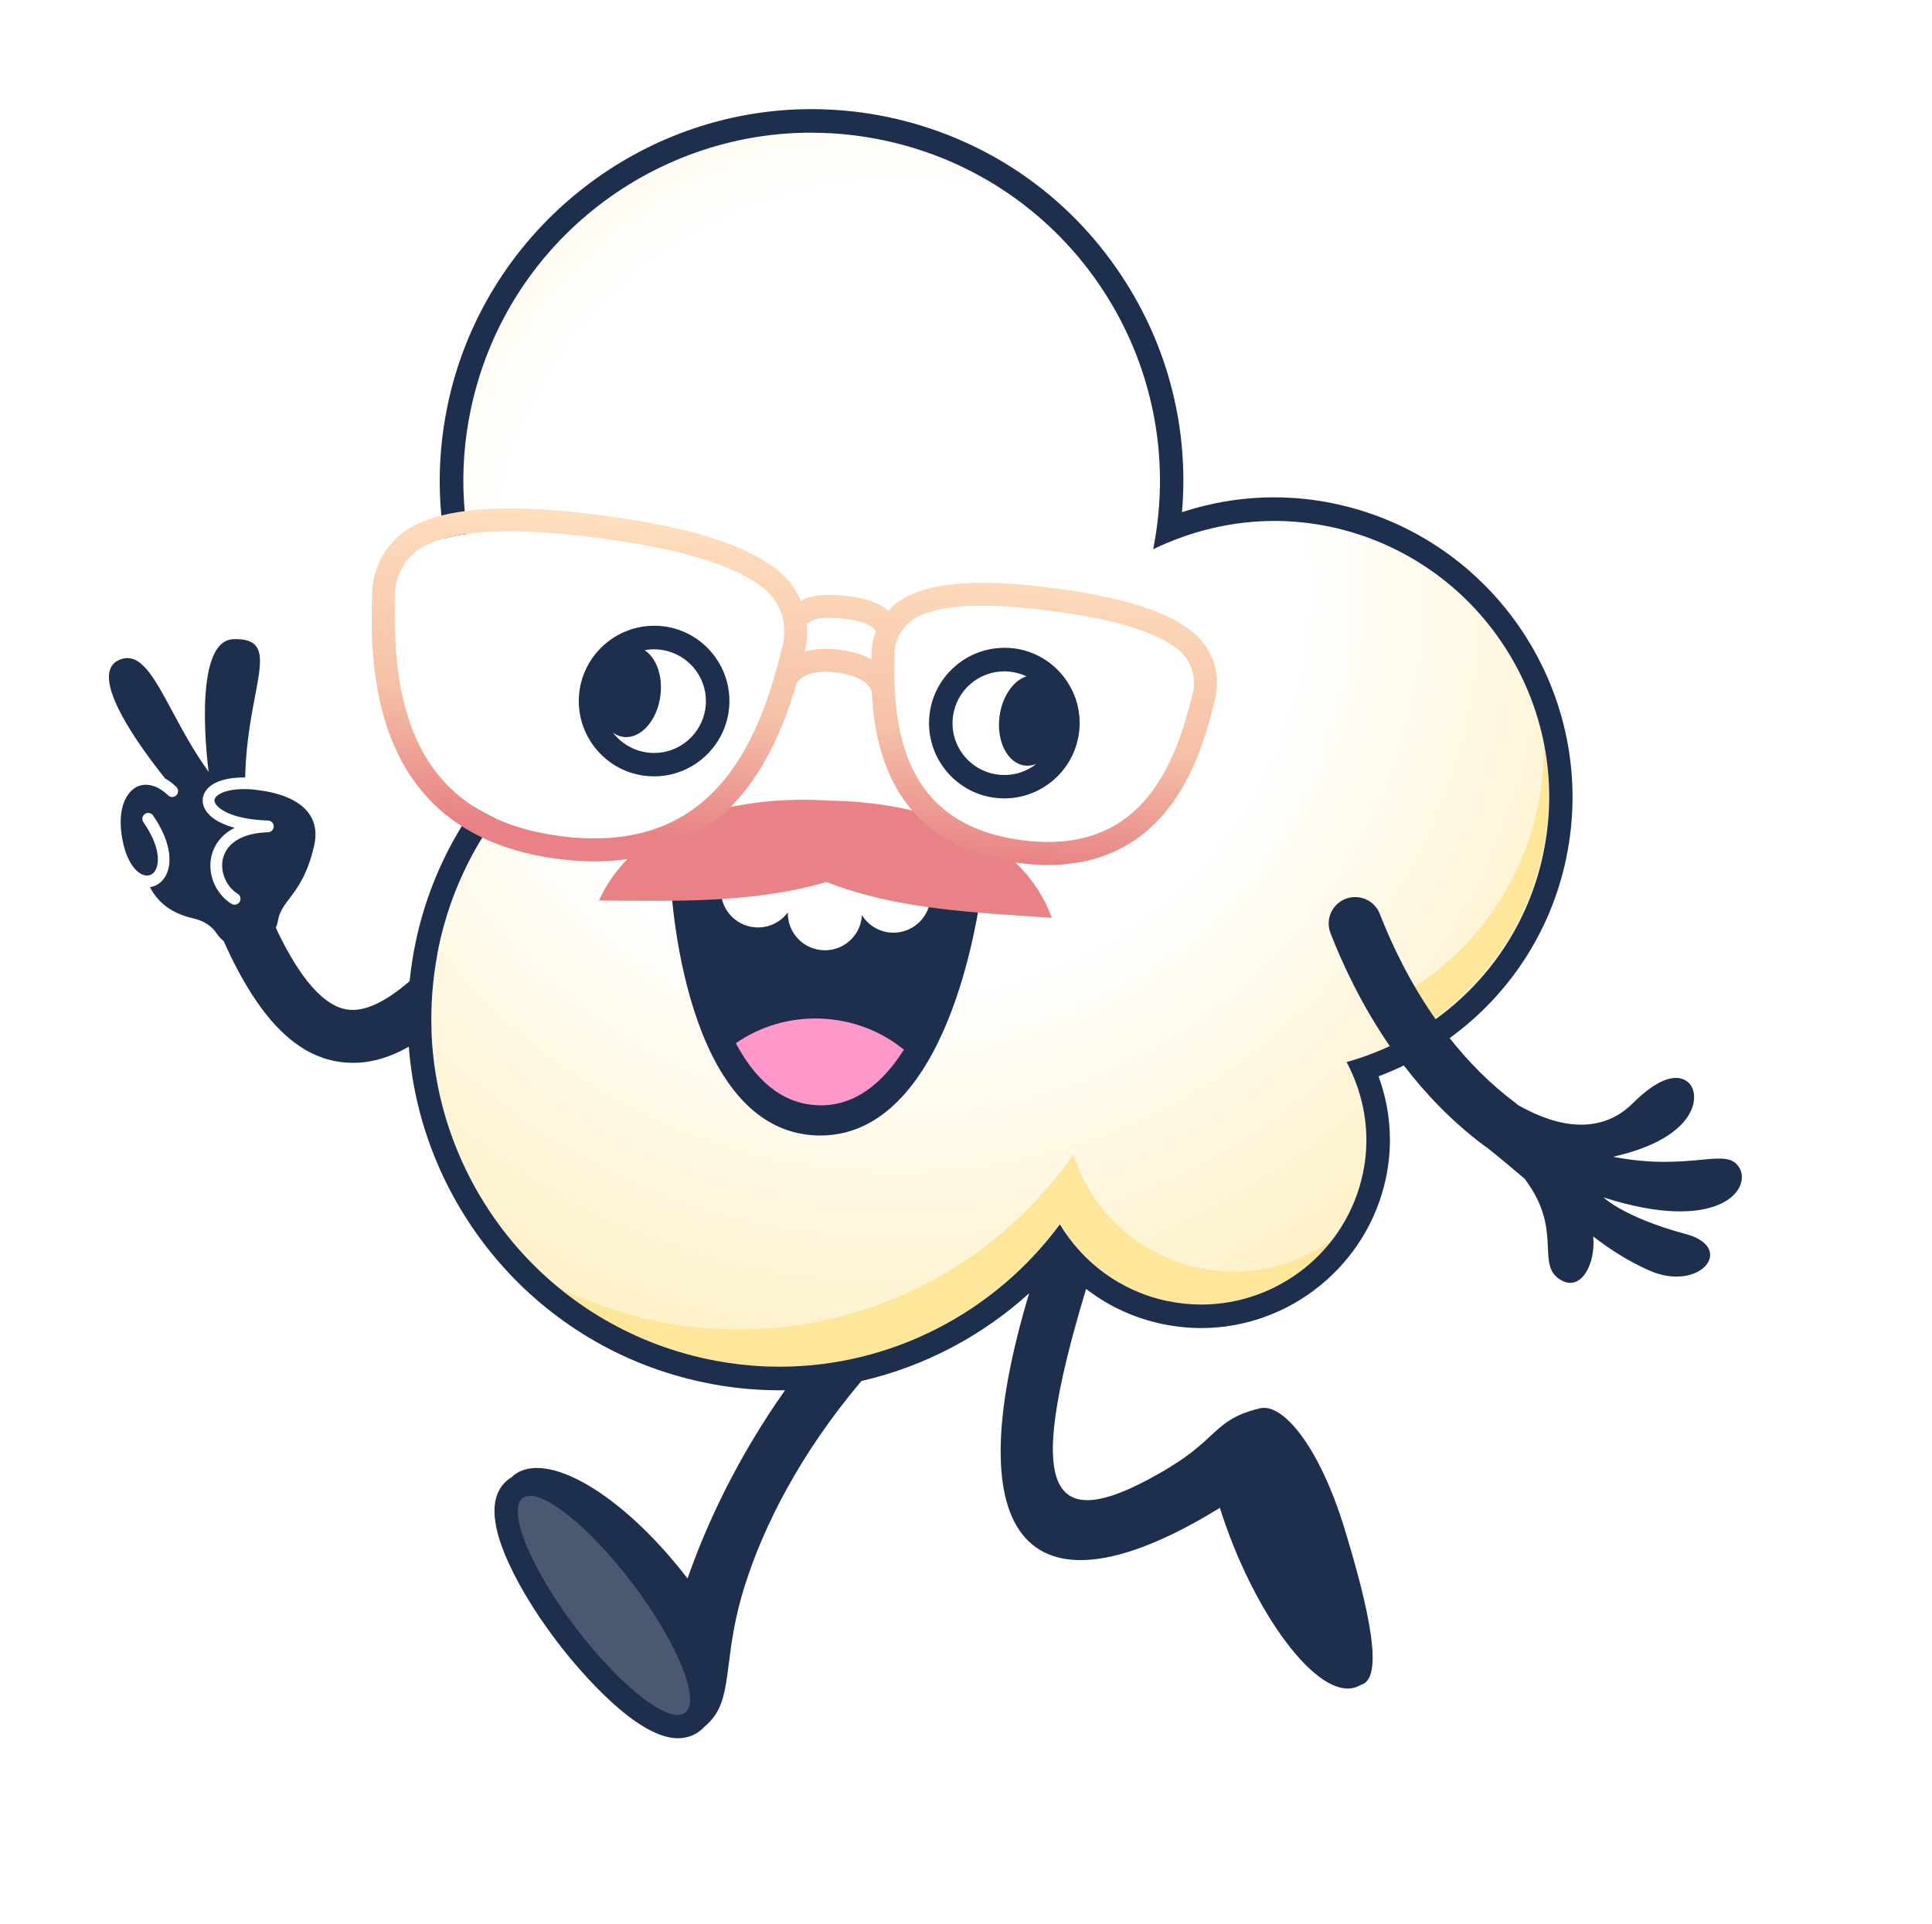<svg width="248" height="247" viewBox="0 0 248 247" fill="none" xmlns="http://www.w3.org/2000/svg">
<g filter="url(#filter0_d_231_175)">
<path d="M104.217 10C79.887 10 58.607 27.31 53.617 51.14C52.777 55.17 52.407 59.26 52.537 63.34C52.317 63.43 52.097 63.53 51.887 63.63C47.047 65.9 43.947 70.66 43.817 76.06C43.667 82.2 43.277 97.72 54.147 107.13C52.017 111.24 50.457 115.59 49.507 120.12C49.257 121.33 49.037 122.58 48.867 123.83C46.637 125.53 45.517 125.63 45.297 125.63C45.267 125.63 45.237 125.63 45.207 125.63C45.137 125.63 43.067 125.29 39.757 118.77C39.837 118.57 40.057 118.28 40.467 117.73C41.587 116.25 43.277 114.02 44.317 109.49C45.067 106.23 44.157 103.88 43.267 102.48C41.787 100.17 39.147 98.54 35.627 97.78C35.687 96.98 35.757 96.19 35.857 95.41C36.097 93.45 36.427 91.7 36.727 90.15C37.497 86.1 38.097 82.91 35.977 80.35C34.717 78.82 32.807 78.05 30.307 78.05C30.187 78.05 30.057 78.05 29.927 78.05C28.067 78.1 26.357 78.94 25.107 80.41C24.137 81.56 23.477 83.1 23.037 84.84C21.317 82.3 19.317 80.48 16.407 80.48C15.547 80.48 14.687 80.66 13.857 81.01C12.017 81.78 10.737 83.25 10.247 85.16C9.907 86.49 9.077 89.73 14.837 98.05C12.717 99.63 10.997 102.84 11.717 107.77C12.217 111.2 13.587 113.83 15.537 115.25L15.767 115.7C16.877 117.88 19.197 120.71 23.917 121.78C24.467 121.9 24.537 122.01 24.627 122.14C24.867 122.49 25.127 122.82 25.417 123.13C28.647 130.15 33.977 139.14 43.377 140.32C44.047 140.4 44.717 140.45 45.377 140.45C46.657 140.45 47.947 140.29 49.247 139.98C52.987 160.43 68.907 177.08 89.537 181.4C90.907 181.69 92.287 181.92 93.677 182.09C90.837 186.76 88.657 191.16 87.017 194.98C80.737 188.38 74.137 184.46 68.977 184.46C66.837 184.46 64.917 185.12 63.407 186.36C63.357 186.4 63.317 186.44 63.277 186.47C63.177 186.54 63.057 186.62 62.937 186.71C60.277 188.72 57.807 192.82 61.117 200.96C62.617 204.64 65.167 208.95 68.317 213.11C72.287 218.36 80.007 227.17 87.077 227.17C88.987 227.17 90.777 226.58 92.247 225.47C92.657 225.16 92.997 224.83 93.247 224.57C96.597 221.68 97.067 218.01 97.557 214.13C97.887 211.53 98.267 208.58 99.457 204.8C101.257 199.11 105.027 190.41 112.857 180.87C117.337 179.72 121.637 177.96 125.647 175.67C123.597 186.47 124.357 194.35 127.937 199.17C130.427 202.52 134.177 204.29 138.777 204.29C143.377 204.29 148.437 202.66 154.487 199.44C158.407 209.3 165.467 220.79 173.057 220.79C173.887 220.79 174.687 220.65 175.457 220.38C175.747 220.28 175.997 220.16 176.237 220.04L176.277 220.02C181.217 218.26 180.297 211.62 179.987 209.42C179.517 205.99 178.367 201.31 176.477 195.13C172.957 183.63 167.667 176.76 162.307 176.76C161.827 176.76 161.347 176.82 160.877 176.93C156.457 177.98 154.547 179.75 152.697 181.46C151.567 182.51 150.397 183.59 148.257 184.88C142.907 188.11 140.557 188.6 139.627 188.6C139.587 188.6 139.557 188.6 139.527 188.6C139.137 187.81 138.357 184.47 141.857 171.66C143.937 172.68 146.137 173.44 148.437 173.92C150.357 174.32 152.307 174.52 154.257 174.52C167.537 174.52 179.157 165.07 181.887 152.06C182.347 149.85 182.537 147.59 182.457 145.35C184.277 147.16 186.177 148.81 188.157 150.29C188.297 150.4 188.437 150.48 188.547 150.55C189.957 151.68 191.357 152.84 192.827 154.09C194.597 156.56 194.677 158.41 194.757 160.37C194.857 162.56 194.997 165.88 198.497 167.85C199.497 168.42 200.547 168.7 201.627 168.7C203.347 168.7 204.977 167.95 206.217 166.58C206.567 166.19 206.887 165.75 207.167 165.28C208.097 165.8 209.047 166.28 210.027 166.73C211.757 167.51 213.517 167.91 215.257 167.91C219.597 167.91 223.077 165.37 223.537 161.87C223.687 160.72 223.487 159.39 222.747 158.15C224.887 157.11 226.057 155.71 226.657 154.69C227.907 152.59 227.977 150.11 226.857 148.06C225.657 145.87 223.597 144.76 220.717 144.76C220.647 144.76 220.587 144.76 220.517 144.76C220.877 144.07 221.107 143.44 221.257 142.89C221.947 140.28 221.277 137.66 219.497 136.05C218.297 134.96 216.807 134.39 215.167 134.39C212.537 134.39 209.807 135.83 206.837 138.81C205.767 139.88 204.527 140.39 203.027 140.39C201.347 140.39 199.357 139.76 197.107 138.52C197.077 138.5 197.047 138.47 197.007 138.44C195.207 137.09 193.487 135.54 191.847 133.8C198.537 127.82 203.157 119.89 205.007 111.06C207.337 99.95 205.197 88.6 198.987 79.1C192.777 69.6 183.237 63.09 172.137 60.76C169.337 60.17 166.487 59.88 163.637 59.88C161.057 59.88 158.487 60.12 155.957 60.59C155.767 50.89 152.857 41.55 147.407 33.29C139.857 21.83 128.287 13.96 114.857 11.15C111.347 10.41 107.757 10.04 104.207 10.04L104.217 10Z" fill="white"/>
</g>
<path d="M60.427 52.61C65.497 28.43 89.197 12.94 113.377 18.01C137.407 23.05 152.817 46.5 148.027 70.52C154.837 67.23 162.677 65.95 170.657 67.62C189.827 71.64 202.117 90.44 198.097 109.61C195.287 123.02 185.197 132.91 172.857 136.36C175.097 140.59 176.017 145.56 174.957 150.61C172.557 162.09 161.297 169.44 149.827 167.04C143.827 165.78 138.997 162.07 136.057 157.2C125.987 170.86 108.627 178.24 90.927 174.53C66.747 169.46 51.257 145.76 56.327 121.58C58.707 110.21 65.307 100.87 74.047 94.58C62.847 84.26 57.077 68.6 60.437 52.61H60.427Z" fill="url(#paint0_radial_231_175)"/>
<path d="M186.047 123.27C194.187 115.97 198.267 105.84 198.167 95.7C200.337 107.36 196.557 119.84 187.077 128.35C184.457 130.7 181.577 132.59 178.537 134.01C177.947 132.47 177.197 130.98 176.247 129.57C179.737 128.05 183.057 125.96 186.047 123.27Z" fill="#FEE69B"/>
<path d="M137.797 148.21C138.697 151.05 140.177 153.74 142.297 156.1V156.09C149.737 164.38 162.127 165.57 170.967 159.21C170.187 160.23 169.317 161.19 168.327 162.07C159.667 169.85 146.347 169.13 138.567 160.47C137.597 159.38 136.757 158.23 136.047 157.02C134.677 158.92 133.137 160.74 131.427 162.45C114.997 178.88 88.947 179.78 71.447 165.19C90.187 174.51 113.457 172.03 129.957 157.1C132.957 154.39 135.567 151.39 137.797 148.21Z" fill="#FEE69B"/>
<path fill-rule="evenodd" clip-rule="evenodd" d="M201.037 110.22C199.067 119.652 193.665 127.781 186.083 133.276C188.454 136.278 191.263 139.152 194.577 141.63C194.683 141.709 194.782 141.793 194.876 141.881C202.372 146.124 206.996 144.251 209.617 141.62C212.537 138.71 215.167 137.56 216.757 139C218.347 140.44 218.077 146.03 207.057 148.51C212.082 149.486 215.725 149.144 218.313 148.9C220.948 148.652 222.49 148.507 223.287 149.96H223.297C224.867 152.84 220.377 158.38 205.837 153.73C205.837 153.73 208.487 156.31 216.367 158.42C222.977 160.19 218.147 166.03 211.617 163.07C208.937 161.86 206.737 160.45 204.507 158.74C204.857 162.15 203.017 165.84 200.407 164.36C198.839 163.476 198.777 162.076 198.694 160.182C198.595 157.922 198.466 154.959 195.707 151.33C194.252 150.087 192.654 148.751 190.84 147.298C190.723 147.23 190.608 147.154 190.497 147.07C186.414 144.016 183.018 140.463 180.205 136.787C179.15 137.297 178.067 137.762 176.957 138.18C178.497 142.39 178.827 146.84 177.907 151.22C175.567 162.39 165.597 170.5 154.197 170.5C152.537 170.5 150.857 170.32 149.207 169.98C145.58 169.219 142.26 167.676 139.419 165.473C131.365 192.118 134.564 197.796 150.277 188.3V188.28C152.762 186.779 154.165 185.479 155.358 184.373C157.066 182.791 158.345 181.606 161.747 180.8C164.647 180.11 169.337 185.61 172.597 196.28C175.857 206.95 177.617 215.41 174.767 216.28C174.719 216.297 174.611 216.351 174.491 216.41C174.336 216.486 174.162 216.572 174.077 216.6C169.077 218.36 160.767 206.87 156.587 193.58C132.367 208.508 122.444 198.184 132.107 166.034C132.167 165.98 132.227 165.925 132.287 165.87C126.146 171.5 118.64 175.446 110.577 177.297C102.689 186.631 98.015 195.929 95.597 203.6V203.59C94.296 207.717 93.882 210.981 93.548 213.622C93.081 217.304 92.768 219.775 90.416 221.685C90.226 221.897 90.013 222.092 89.777 222.27C89.007 222.85 88.047 223.16 87.017 223.16C81.177 223.16 73.027 212.77 71.447 210.69C68.507 206.81 66.137 202.82 64.767 199.45C62.877 194.81 63.057 191.59 65.297 189.9C65.428 189.802 65.564 189.711 65.705 189.628C65.782 189.548 65.854 189.476 65.897 189.44C69.997 186.07 79.757 191.61 88.257 202.65C90.651 195.786 94.587 187.241 100.77 178.485C100.539 178.488 100.308 178.49 100.077 178.49C96.807 178.49 93.517 178.15 90.297 177.47C69.052 173.018 54.06 155.007 52.476 134.38C50.008 135.776 47.649 136.45 45.327 136.45C44.827 136.45 44.327 136.42 43.827 136.36C37.958 135.625 33.135 130.675 28.7 120.803C28.379 120.552 28.093 120.249 27.857 119.9C27.167 118.87 26.227 118.22 24.717 117.88C21.907 117.24 20.187 115.74 19.247 113.89H19.297C20.017 113.77 20.667 113.36 21.117 112.69C22.087 111.26 22.207 108.41 19.647 104.69C19.407 104.35 18.947 104.26 18.597 104.5C18.257 104.74 18.167 105.21 18.407 105.55C20.547 108.64 20.537 110.87 19.877 111.84C19.567 112.3 19.097 112.49 18.567 112.37C17.517 112.13 16.117 110.63 15.617 107.2C15.097 103.64 16.267 101.68 17.537 101.03C18.737 100.42 20.247 100.82 21.577 102.11C21.877 102.4 22.357 102.39 22.647 102.09C22.937 101.79 22.927 101.31 22.627 101.02C22.167 100.58 21.677 100.21 21.187 99.93C18.067 96.03 11.027 86.51 15.347 84.7C17.974 83.605 19.708 86.834 22.115 91.315C23.401 93.709 24.879 96.46 26.787 99.1C26.787 99.1 24.467 82.21 29.977 82.06C34.151 81.947 33.671 84.481 32.734 89.42C32.432 91.013 32.083 92.855 31.827 94.94C31.637 96.49 31.517 98.12 31.467 99.81C29.137 99.79 27.367 100.32 26.507 101.4C25.967 102.08 25.867 102.92 26.227 103.71C26.757 104.85 28.127 105.74 30.117 106.28C28.097 107.29 27.417 108.88 27.187 109.72C26.547 112.07 27.617 114.73 29.717 116.04C29.877 116.14 30.067 116.17 30.237 116.14C30.447 116.1 30.637 115.98 30.757 115.79C30.977 115.44 30.867 114.97 30.517 114.75C28.987 113.8 28.187 111.81 28.647 110.11C29.197 108.12 31.297 106.93 34.397 106.85C34.807 106.84 35.137 106.51 35.137 106.1C35.137 105.69 34.817 105.35 34.407 105.34C29.807 105.2 27.967 103.85 27.607 103.07C27.477 102.8 27.507 102.58 27.697 102.34C28.127 101.79 29.607 101.11 32.557 101.36C33.237 101.45 33.977 101.55 34.637 101.69L34.597 101.68C37.897 102.37 41.317 104.24 40.317 108.6C39.467 112.298 38.188 113.987 37.176 115.323C36.462 116.267 35.88 117.034 35.677 118.21C35.623 118.531 35.531 118.839 35.406 119.129C38.516 125.715 41.635 129.241 44.677 129.62C46.822 129.891 49.465 128.663 52.579 125.963C52.748 124.298 53.006 122.625 53.357 120.95C55.537 110.53 61.207 101.19 69.467 94.29C58.727 82.88 54.247 67.31 57.467 51.97C62.077 29.982 81.714 14.012 104.152 14.01C107.431 14.01 110.739 14.35 113.977 15.03C126.367 17.63 137.037 24.88 144.007 35.46C149.977 44.51 152.637 55.1 151.727 65.75C155.587 64.49 159.547 63.85 163.577 63.85C166.147 63.85 168.727 64.12 171.257 64.65C192.027 69.01 205.387 89.45 201.037 110.22ZM55.387 132.438C56.133 152.484 70.395 170.207 90.917 174.51C93.997 175.15 97.057 175.46 100.077 175.46C114.427 175.46 127.727 168.47 136.047 157.18C138.987 162.05 143.817 165.76 149.817 167.02C151.287 167.33 152.757 167.48 154.197 167.48C164.037 167.48 172.857 160.61 174.957 150.6C176.017 145.55 175.097 140.58 172.857 136.35C174.765 135.817 176.618 135.13 178.399 134.299C174.899 129.216 172.45 124.061 170.787 119.8C170.107 118.05 170.967 116.08 172.717 115.4C174.467 114.72 176.437 115.58 177.117 117.33C178.671 121.31 180.975 126.146 184.277 130.85C191.123 125.904 196.225 118.533 198.097 109.6C202.117 90.43 189.827 71.63 170.657 67.61C168.287 67.12 165.927 66.88 163.597 66.88C158.107 66.88 152.807 68.2 148.027 70.51C152.817 46.49 137.407 23.04 113.377 18C110.277 17.35 107.197 17.04 104.157 17.04V17.03C83.437 17.03 64.847 31.51 60.427 52.59C57.067 68.58 62.837 84.24 74.037 94.56C65.297 100.85 58.697 110.19 56.317 121.56C56.254 121.861 56.194 122.162 56.137 122.463C56.143 122.457 56.149 122.451 56.155 122.444C55.518 125.803 55.276 129.148 55.396 132.431C55.393 132.433 55.39 132.435 55.387 132.438Z" fill="#1E2E4D"/>
<path d="M87.949 219.889C89.984 218.35 86.968 210.932 81.211 203.32C75.454 195.709 69.138 190.786 67.103 192.325C65.067 193.864 68.084 201.282 73.841 208.894C79.598 216.506 85.914 221.429 87.949 219.889Z" fill="#4B5871"/>
<path d="M89.087 109.82C88.607 109.82 88.127 109.94 87.677 110.17C86.627 110.71 86.037 111.86 86.087 113.04C86.147 114.35 87.757 145.12 104.787 145.77C104.967 145.77 105.137 145.78 105.307 145.78C114.337 145.78 119.497 136.94 122.247 129.53C124.807 122.63 125.767 115.82 125.917 114.72C125.947 114.55 125.957 114.38 125.957 114.2V114.14C125.957 113.11 125.457 112.13 124.567 111.59C124.067 111.28 123.517 111.13 122.967 111.13C122.417 111.13 121.877 111.29 121.387 111.61C121.027 111.79 117.527 113.43 108.907 113.43C107.977 113.43 107.007 113.41 106.027 113.37C95.287 112.96 91.217 110.67 90.837 110.44C90.317 110.03 89.697 109.83 89.077 109.83L89.087 109.82Z" fill="#1E2E4D"/>
<path d="M104.947 141.9C109.757 142.08 113.357 138.98 116.027 134.76C113.167 132.42 109.467 130.93 105.377 130.77C101.287 130.61 97.487 131.82 94.457 133.93C96.797 138.34 100.147 141.71 104.957 141.89L104.947 141.9Z" fill="#FF98CA"/>
<path d="M93.037 112.58C92.713 113.109 92.537 113.686 92.537 114.31C92.537 116.939 94.668 119.07 97.297 119.07C98.868 119.07 100.261 118.309 101.128 117.135C101.128 117.17 101.127 117.205 101.127 117.24C101.127 119.869 103.258 122 105.887 122C108.433 122 110.512 120.002 110.641 117.488C111.48 118.84 112.979 119.74 114.687 119.74C117.316 119.74 119.447 117.609 119.447 114.98C119.447 114.086 119.178 113.286 118.694 112.58H93.037Z" fill="white"/>
<path d="M106.087 113.23C115.247 116.82 125.327 117.15 135.017 117.84C130.867 106.52 117.447 102.93 106.487 102.79C95.547 102.08 81.897 104.64 76.887 115.61C86.707 115.67 96.587 116 106.087 113.23Z" fill="#E88286"/>
<path d="M73.697 107.53C73.117 107.48 72.527 107.42 71.927 107.34C51.917 104.71 50.397 88.49 50.697 76.26C50.767 73.55 52.327 71.09 54.777 69.94C57.907 68.47 63.097 67.8 71.407 68.48C73.127 68.62 74.977 68.82 76.967 69.08C88.587 70.61 94.987 72.97 98.177 75.65C100.247 77.39 101.117 80.17 100.477 82.81C97.697 94.35 92.277 109.05 73.697 107.53Z" fill="white"/>
<path d="M153.227 81.24C150.037 78.55 144.197 76.68 135.407 75.52C133.857 75.32 132.367 75.15 130.987 75.04C124.507 74.51 119.837 74.96 116.707 76.43C115.667 76.92 114.767 77.6 114.037 78.42C112.587 77.13 110.447 76.7 108.567 76.49C106.727 76.29 104.557 76.23 102.797 77.12C102.197 75.71 101.287 74.43 100.067 73.41C96.047 70.02 88.617 67.66 77.347 66.17C75.347 65.91 73.427 65.7 71.647 65.55C63.387 64.87 57.457 65.44 53.527 67.28C50.067 68.9 47.857 72.32 47.757 76.19C47.547 84.62 46.987 107.03 71.537 110.26C72.177 110.34 72.827 110.41 73.457 110.47C93.087 112.08 99.607 96.95 102.277 87.62C103.397 86.18 105.687 86.12 107.397 86.34C109.077 86.55 111.187 87.13 111.897 88.7C112.267 96.72 114.977 108.71 130.767 110.79C131.277 110.86 131.777 110.91 132.277 110.95C150.487 112.45 154.477 95.92 155.977 89.7C156.737 86.55 155.687 83.32 153.237 81.25L153.227 81.24ZM73.697 107.53C73.117 107.48 72.527 107.42 71.927 107.34C51.917 104.71 50.397 88.49 50.697 76.26C50.767 73.55 52.327 71.09 54.777 69.94C57.907 68.47 63.097 67.8 71.407 68.48C73.127 68.62 74.977 68.82 76.967 69.08C88.587 70.61 94.987 72.97 98.177 75.65C100.247 77.39 101.117 80.17 100.477 82.81C97.697 94.35 92.277 109.05 73.697 107.53ZM107.747 83.41C106.057 83.2 104.567 83.29 103.297 83.65C103.307 83.6 103.317 83.55 103.327 83.51C103.597 82.39 103.657 81.26 103.557 80.15C104.357 79.37 105.787 79.15 108.237 79.42C110.627 79.69 111.917 80.19 112.447 81.06C112.107 81.95 111.897 82.89 111.877 83.89C111.877 84.13 111.867 84.38 111.857 84.64C110.837 84.08 109.507 83.64 107.747 83.42V83.41ZM153.107 89C150.967 97.87 146.797 109.19 132.507 108.01C132.067 107.97 131.607 107.92 131.147 107.86C115.757 105.83 114.587 93.36 114.817 83.95C114.867 81.87 116.067 79.98 117.957 79.09C120.357 77.96 124.357 77.44 130.747 77.97C132.067 78.08 133.487 78.23 135.027 78.43C143.967 79.61 148.887 81.42 151.337 83.48C152.927 84.82 153.597 86.96 153.107 88.98V89Z" fill="url(#paint1_linear_231_175)"/>
<path fill-rule="evenodd" clip-rule="evenodd" d="M74.377 88.75C75.007 83.96 79.127 80.34 83.957 80.34V80.33C84.377 80.33 84.797 80.36 85.217 80.41C87.777 80.75 90.057 82.06 91.627 84.11C93.197 86.16 93.887 88.7 93.547 91.26C92.917 96.05 88.797 99.67 83.967 99.67C83.547 99.67 83.127 99.64 82.707 99.59C77.427 98.9 73.687 94.04 74.377 88.75ZM84.827 83.42C84.537 83.38 84.247 83.36 83.957 83.36C83.544 83.36 83.138 83.398 82.742 83.472C84.238 84.438 85.105 86.768 84.769 89.338C84.35 92.536 82.226 94.895 80.025 94.606C79.539 94.543 79.09 94.355 78.689 94.068C79.727 95.416 81.278 96.37 83.097 96.61C83.387 96.65 83.677 96.67 83.967 96.67C87.257 96.67 90.117 94.23 90.557 90.88C91.037 87.24 88.467 83.9 84.827 83.42Z" fill="#1E2E4D"/>
<path fill-rule="evenodd" clip-rule="evenodd" d="M119.337 91.58C119.967 86.79 124.087 83.17 128.917 83.17V83.16C129.337 83.16 129.757 83.19 130.177 83.24C135.457 83.93 139.197 88.79 138.507 94.08C137.877 98.88 133.757 102.5 128.927 102.5C128.507 102.5 128.087 102.47 127.667 102.42C122.387 101.73 118.647 96.87 119.337 91.58ZM129.787 86.25C129.497 86.21 129.207 86.19 128.917 86.19C125.627 86.19 122.767 88.63 122.327 91.98C121.847 95.62 124.417 98.96 128.057 99.44C128.347 99.48 128.637 99.5 128.927 99.5C130.455 99.5 131.89 98.974 133.032 98.075C132.55 98.271 132.043 98.347 131.531 98.28C129.33 97.992 127.885 95.166 128.303 91.968C128.639 89.406 130.069 87.382 131.756 86.827C131.149 86.541 130.488 86.342 129.787 86.25Z" fill="#1E2E4D"/>
<defs>
<filter id="filter0_d_231_175" x="8" y="8" width="229.649" height="229.17" filterUnits="userSpaceOnUse" color-interpolation-filters="sRGB">
<feFlood flood-opacity="0" result="BackgroundImageFix"/>
<feColorMatrix in="SourceAlpha" type="matrix" values="0 0 0 0 0 0 0 0 0 0 0 0 0 0 0 0 0 0 127 0" result="hardAlpha"/>
<feOffset dx="4" dy="4"/>
<feGaussianBlur stdDeviation="3"/>
<feColorMatrix type="matrix" values="0 0 0 0 0.118 0 0 0 0 0.18 0 0 0 0 0.302 0 0 0 0.4 0"/>
<feBlend mode="normal" in2="BackgroundImageFix" result="effect1_dropShadow_231_175"/>
<feBlend mode="normal" in="SourceGraphic" in2="effect1_dropShadow_231_175" result="shape"/>
</filter>
<radialGradient id="paint0_radial_231_175" cx="0" cy="0" r="1" gradientUnits="userSpaceOnUse" gradientTransform="translate(115.257 75.48) scale(117.05)">
<stop offset="0.44" stop-color="white"/>
<stop offset="1" stop-color="#FEEDB7"/>
</radialGradient>
<linearGradient id="paint1_linear_231_175" x1="103.07" y1="68.389" x2="99.773" y2="108.484" gradientUnits="userSpaceOnUse">
<stop stop-color="#FFDEBE"/>
<stop offset="0.6" stop-color="#F5C1A7"/>
<stop offset="1" stop-color="#E88286"/>
</linearGradient>
</defs>
</svg>
